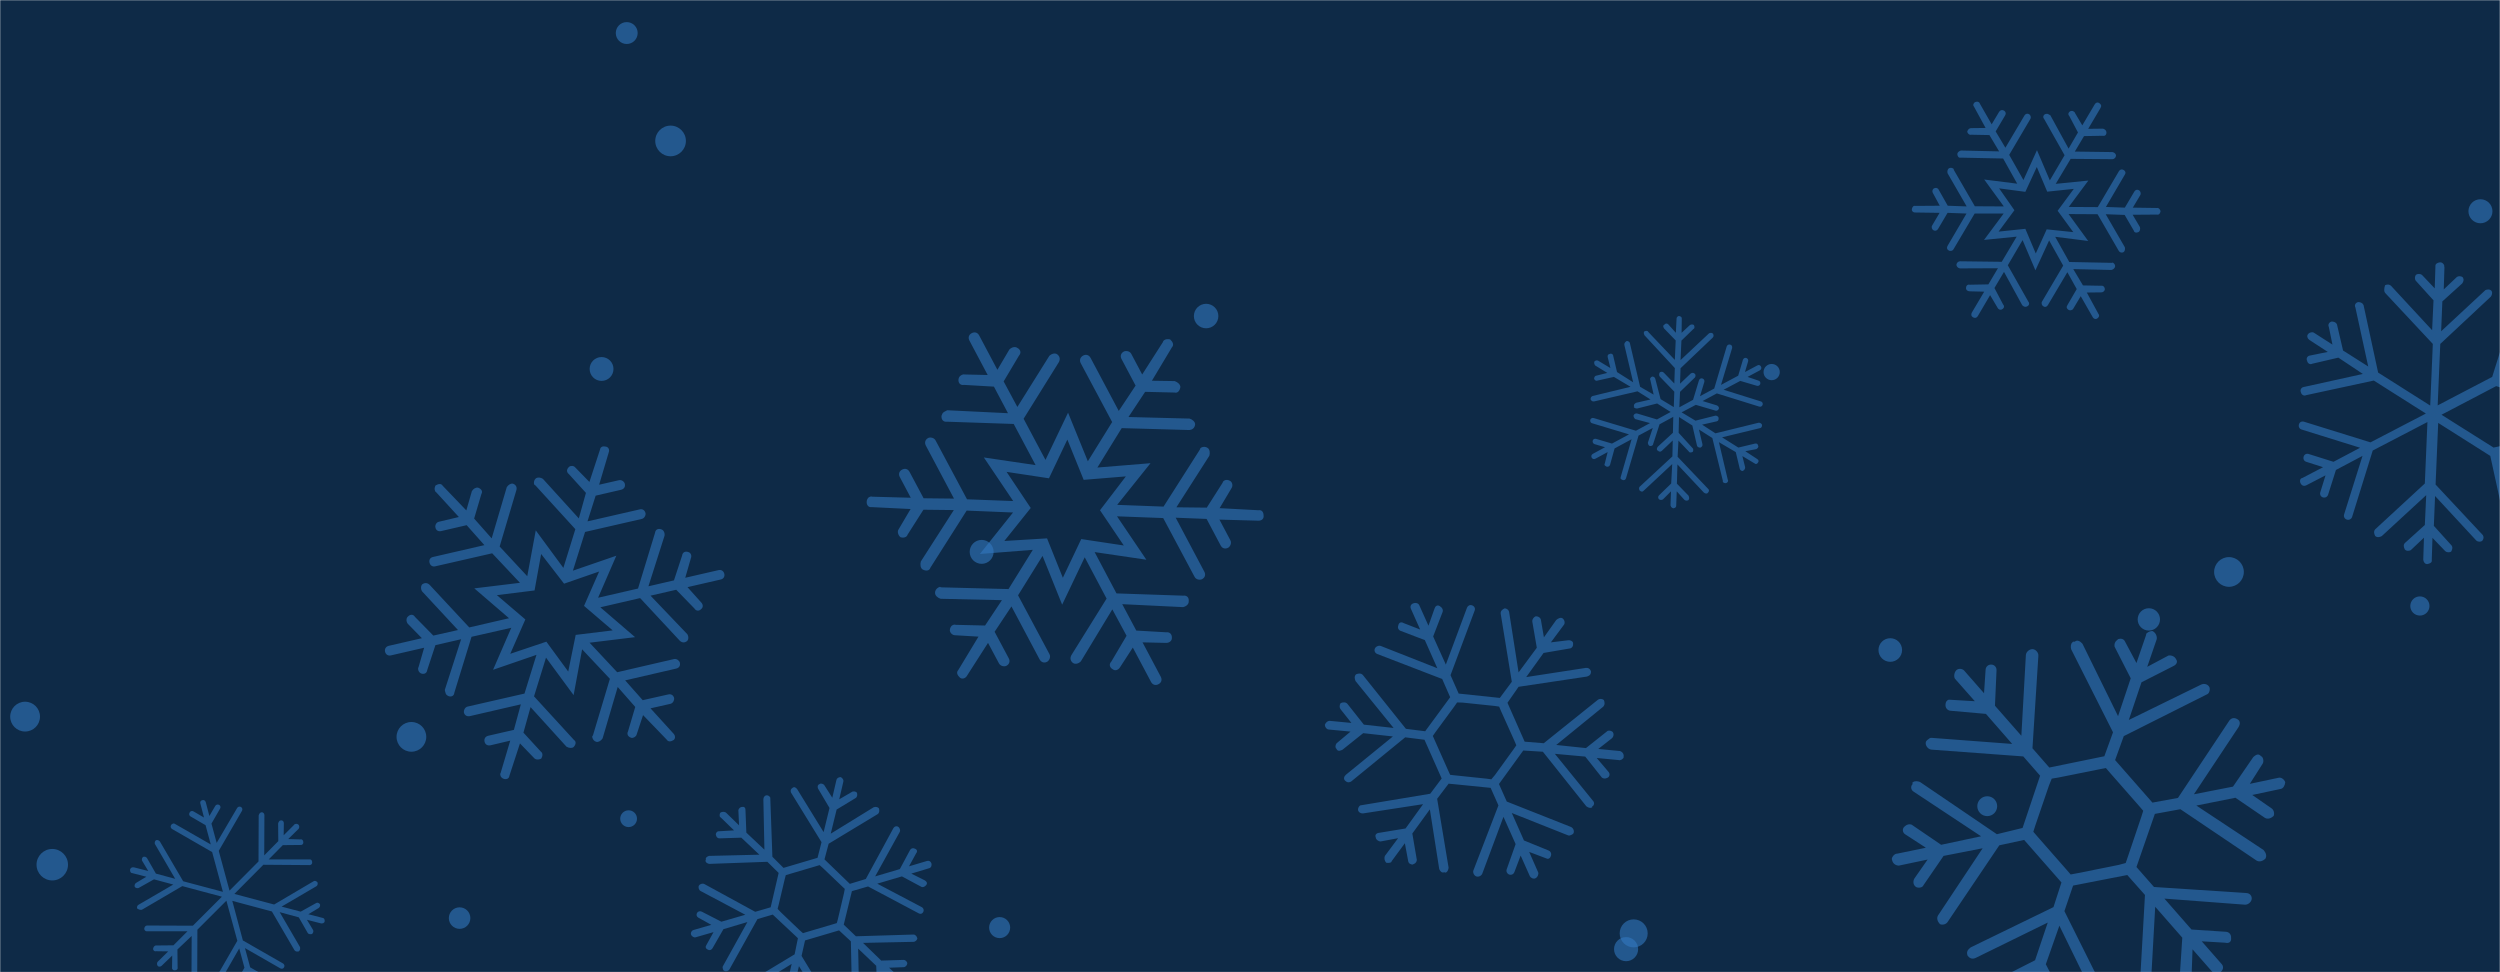 <svg xmlns="http://www.w3.org/2000/svg" version="1.1" xmlns:xlink="http://www.w3.org/1999/xlink" xmlns:svgjs="http://svgjs.dev/svgjs" width="1440" height="560" preserveAspectRatio="none" viewBox="0 0 1440 560">
    <g mask="url(&quot;#SvgjsMask1000&quot;)" fill="none">
        <rect width="1440" height="560" x="0" y="0" fill="#0e2a47"></rect>
        <circle r="6.065" cx="575.795" cy="534.295" filter="url(#SvgjsFilter1001)" fill="rgba(51, 121, 194, 0.58)"></circle>
        <circle r="4.835" cx="362.075" cy="471.565" filter="url(#SvgjsFilter1001)" fill="rgba(51, 121, 194, 0.58)"></circle>
        <circle r="6.895" cx="565.435" cy="317.875" filter="url(#SvgjsFilter1001)" fill="rgba(51, 121, 194, 0.58)"></circle>
        <circle r="7.055" cx="694.725" cy="182.045" filter="url(#SvgjsFilter1001)" fill="rgba(51, 121, 194, 0.58)"></circle>
        <circle r="9.065" cx="30.105" cy="498.065" filter="url(#SvgjsFilter1001)" fill="rgba(51, 121, 194, 0.58)"></circle>
        <circle r="6.92" cx="1428.74" cy="121.68" filter="url(#SvgjsFilter1001)" fill="rgba(51, 121, 194, 0.58)"></circle>
        <circle r="5.525" cx="1393.855" cy="349.045" filter="url(#SvgjsFilter1001)" fill="rgba(51, 121, 194, 0.58)"></circle>
        <circle r="5.725" cx="1144.645" cy="464.365" filter="url(#SvgjsFilter1001)" fill="rgba(51, 121, 194, 0.58)"></circle>
        <circle r="8.56" cx="236.97" cy="424.43" filter="url(#SvgjsFilter1001)" fill="rgba(51, 121, 194, 0.58)"></circle>
        <circle r="6.87" cx="346.5" cy="212.53" filter="url(#SvgjsFilter1001)" fill="rgba(51, 121, 194, 0.58)"></circle>
        <circle r="6.2" cx="264.73" cy="528.82" filter="url(#SvgjsFilter1001)" fill="rgba(51, 121, 194, 0.58)"></circle>
        <circle r="8.07" cx="941" cy="537.62" filter="url(#SvgjsFilter1001)" fill="rgba(51, 121, 194, 0.58)"></circle>
        <circle r="6.945" cx="936.625" cy="546.705" filter="url(#SvgjsFilter1001)" fill="rgba(51, 121, 194, 0.58)"></circle>
        <circle r="8.83" cx="386.25" cy="81.18" filter="url(#SvgjsFilter1001)" fill="rgba(51, 121, 194, 0.58)"></circle>
        <circle r="6.305" cx="360.995" cy="19.035" filter="url(#SvgjsFilter1001)" fill="rgba(51, 121, 194, 0.58)"></circle>
        <circle r="8.585" cx="14.455" cy="412.775" filter="url(#SvgjsFilter1001)" fill="rgba(51, 121, 194, 0.58)"></circle>
        <circle r="8.56" cx="1283.89" cy="329.45" filter="url(#SvgjsFilter1001)" fill="rgba(51, 121, 194, 0.58)"></circle>
        <circle r="4.68" cx="1020.48" cy="214.32" filter="url(#SvgjsFilter1001)" fill="rgba(51, 121, 194, 0.58)"></circle>
        <circle r="6.435" cx="1237.735" cy="356.775" filter="url(#SvgjsFilter1001)" fill="rgba(51, 121, 194, 0.58)"></circle>
        <circle r="6.8" cx="1088.8" cy="374.41" filter="url(#SvgjsFilter1001)" fill="rgba(51, 121, 194, 0.58)"></circle>
        <path d="M1122 530.8L1151.6 486.9 1165.9 483.8 1187.4 508.3 1182.8 522.5 1135.1 545.7C1134.6 546.2 1134.6 546.2 1134.1 546.6 1133.2 547.4 1132.6 548.7 1133.4 550.6 1134.7 552.1 1136 552.6 1137.9 551.8L1179.5 531.4 1172.2 553.1 1153.9 562.4C1153.9 562.4 1153.5 562.8 1153.5 562.8 1152.5 563.6 1152 565 1152.7 566.8 1153.1 568.2 1155.3 568.8 1157.2 568L1169.4 562.5 1163.8 578.4C1163.2 579.8 1164 581.6 1165.8 582.7S1169.4 582 1170.5 580.2L1175.6 564.7 1181.6 576.4C1182.4 578.3 1184.6 578.9 1186.5 578.1 1187.4 577.3 1188.5 575.5 1187.7 573.6L1178.4 555.4 1186.2 533.2 1206.6 574.9C1207.4 576.8 1209.7 577.3 1211 577 1212.5 575.7 1213.5 574 1212.7 572.1L1189.1 524.8 1194.1 510.1 1225.3 504 1235.5 515.5 1232.5 568.4C1232.3 570.2 1233.6 571.7 1235.4 571.8S1238.7 570.6 1238.8 568.8L1241.4 522.3 1257 540.1 1255.7 559.9C1255.6 561.7 1256.8 563.2 1259.1 563.8S1262.3 562.6 1262.4 560.8L1262.9 546.8 1274.3 559.8C1275.6 561.2 1277.8 560.9 1279.3 559.7 1280.7 558.4 1280.9 556.6 1279.6 555.2L1268.2 542.2 1281.7 543C1284 543.6 1285.4 542.4 1285.1 540.1 1285.2 538.3 1284 536.8 1282.1 536.7L1262.3 535.4 1246.7 517.6 1293.1 521.1C1294.9 521.2 1296.9 519.5 1297 517.7S1295.8 514.5 1294 514.4L1240.7 510.9 1230.6 499.4 1241.2 468.8 1255.9 466.1 1299.8 495.7C1301.5 496.7 1303.4 495.9 1304.8 494.7 1305.9 492.9 1305.1 491.1 1303.8 489.6L1265.1 464 1287.6 459.5 1304.6 471.1C1306.3 472.1 1308.2 471.3 1309.6 470 1310.2 468.7 1309.9 466.4 1308.1 465.4L1297.3 457.9 1313.8 454.4C1315.2 454.1 1316.2 452.3 1316.3 450.5 1315.6 448.7 1313.8 447.6 1312.4 448L1295.9 451.5 1303.4 439.7C1304 438.4 1303.7 436.1 1302.3 435.5 1301.1 434.1 1299.7 434.5 1298.3 435.7 1298.3 435.7 1297.8 436.2 1297.8 436.2L1286.2 453.1 1263.7 457.5 1289.4 418.8C1290.4 417.1 1290.5 415.3 1288.8 414.3 1287 413.2 1285.6 413.6 1284.7 414.4 1284.2 414.9 1284.2 414.9 1284.2 414.9L1254.5 459.6 1239.8 462.3 1218.3 437.8 1223.3 424 1271.1 400C1272.5 399.6 1273.1 397.4 1272.7 396 1271.9 394.1 1269.7 393.5 1267.9 394.3L1226.2 414.7 1233.5 393 1251.8 383.7C1253.6 382.9 1254.6 381.2 1253.4 379.7 1252.6 377.9 1250.4 377.3 1249 377.6L1236.8 384.1 1242.3 368.1C1242.5 366.3 1241.7 364.5 1239.9 363.5 1239 363.4 1237.6 363.8 1236.7 364.6 1236.2 365 1236.2 365 1236.1 365.9L1230.6 381.9 1224.1 369.7C1223.3 367.8 1221.5 367.7 1220.1 368.1 1219.6 368.5 1219.6 368.5 1219.2 368.9 1218.2 369.7 1217.7 371.1 1218 372.5L1227.3 390.7 1220 412.5 1199.5 370.8C1198.3 369.4 1196.5 368.3 1195.1 369.6 1194.2 369.5 1194.2 369.5 1193.7 370 1192.7 370.8 1192.6 372.6 1193 374L1217.1 421.8 1212.1 435.6 1180.4 442.1 1170.7 431 1174.1 377.8C1174.3 376 1172.6 374 1170.8 373.9S1167 375.5 1166.9 377.3L1164.3 423.8 1149.1 406.5 1150 386.2C1150.1 384.4 1148.9 382.9 1147.1 382.8 1145.3 382.7 1143.8 383.9 1143.7 385.8L1142.8 399.3 1131.4 386.3C1130.6 385.3 1128.3 384.7 1126.9 386 1125.5 387.3 1125.3 390 1126.1 391L1137.5 403.9 1124 403.1C1123.1 403 1122.2 402.9 1121.7 403.4 1120.7 404.2 1120.7 405.1 1120.6 406 1120.5 407.8 1121.8 409.3 1123.6 409.4L1143.9 411.2 1159 428.5 1112.6 425C1111.7 424.9 1111.2 425.4 1110.2 426.2 1109.7 426.6 1109.3 427 1109.2 427.9 1109.1 429.8 1110.8 431.7 1112.6 431.8L1165.4 435.7 1175.1 446.8 1165 476.9 1150.2 480.5 1105.9 450.4C1104.6 449.9 1102.8 449.7 1101.8 450.6 1101.3 451 1101.3 451 1101.8 451.5 1100.3 452.8 1100.6 455.1 1102.4 456.1L1141.1 481.7 1118.1 486.6 1101.1 475C1099.8 474.5 1098.4 474.9 1097.5 475.7 1097.5 475.7 1097 476.1 1097 476.1 1095.5 477.4 1095.8 479.7 1097.6 480.7L1109.3 488.3 1092.8 491.7C1091.9 491.7 1091.4 492.1 1090.9 492.5 1090 493.4 1089.4 494.7 1089.8 495.2 1090.2 497.5 1091.9 498.5 1093.7 498.6L1110.3 495.1 1102.7 506C1101.7 507.7 1102 510 1103.8 511 1105.1 511.6 1107.4 511.3 1107.9 509.9L1119.5 493 1142 488.6 1116.3 527.3C1115.3 529 1116.1 530.9 1117.4 532.3 1118.7 532.9 1121 532.6 1122 530.8ZM1190.2 500.8L1173.7 482 1171.2 479.1 1172.3 475.6 1180.2 452.5 1181.8 448.5 1185.4 447.9 1209.3 443.1 1213 442.4 1215.5 445.3 1232 464.1 1234.5 467 1233.4 470.5 1225.6 493.6 1224.4 497.1 1220.3 498.2 1196.4 503 1192.7 503.7 1190.2 500.8Z" fill="rgba(51, 121, 194, 0.58)"></path>
        <path d="M478.9 578.9L461.7 550.6 463.7 541.7 483.3 535.9 490.1 542.2 490.8 575.4C490.9 575.8 490.9 575.8 491 576.2 491.2 577 491.8 577.6 493.1 577.7 494.2 577.3 494.9 576.7 494.9 575.4L494.3 546.4 504.7 556.3 505.2 569.1C505.2 569.1 505.3 569.5 505.3 569.5 505.5 570.2 506.1 570.9 507.4 570.9 508.3 571.1 509.2 570 509.2 568.7L509.3 560.4 516.9 567.7C517.5 568.4 518.7 568.4 519.8 567.7S520.3 565.4 519.6 564.4L512.1 557.4 520.4 557.1C521.6 557.1 522.6 556 522.6 554.7 522.4 554 521.7 552.9 520.4 552.9L507.6 553.3 497.1 543.1 526.1 542.5C527.3 542.5 528.3 541.4 528.4 540.5 528.1 539.4 527.4 538.3 526.1 538.3L493 539.3 486 532.6 490.7 513.3 500 510.6 529.2 526.1C530.2 526.7 531.3 526.3 531.8 525.3S532 523.2 531.1 522.6L505.3 509 519.5 504.8 530.5 510.7C531.4 511.3 532.6 510.9 533.5 509.8S533.7 507.7 532.7 507.1L524.9 503.2 535.2 500.1C536.4 499.8 536.8 498.4 536.5 497.3 536.1 496.1 535.1 495.6 534 495.9L523.6 499 527.7 491.5C528.6 490.4 528.3 489.3 526.9 488.8 525.9 488.3 524.8 488.6 524.2 489.6L518.3 500.6 504.1 504.8 518.2 479.3C518.8 478.3 518.3 476.8 517.3 476.2S515.2 476 514.6 477L498.7 506.3 489.5 509.1 474.9 495 477.3 486 505.6 468.9C506.6 468.1 506.6 466.9 506.3 465.7 505.6 464.7 504.3 464.6 503.2 465L478.5 480.2 481.9 466.3 492.8 459.7C493.9 459 493.9 457.7 493.6 456.6 493 455.9 491.6 455.5 490.6 456.2L483.4 460.4 485.8 450.1C486 449.2 485.3 448.2 484.3 447.6 483 447.6 482 448.3 481.8 449.2L479.4 459.5 474.7 452.1C474.1 451.5 472.8 451 472.1 451.6 471 452 470.8 452.9 471.1 454 471.1 454 471.3 454.4 471.3 454.4L477.8 465.4 474.4 479.3 459.2 454.6C458.5 453.6 457.5 453 456.5 453.8 455.4 454.5 455.3 455.4 455.5 456.1 455.6 456.5 455.6 456.5 455.6 456.5L473.2 485.1 470.9 494.1 451.3 499.9 444.9 493.5 443.7 460C443.9 459.1 442.8 458.2 441.9 458.1 440.6 458 439.7 459.1 439.7 460.4L440.3 489.4 429.9 479.6 429.4 466.8C429.5 465.5 428.8 464.5 427.6 464.8 426.3 464.7 425.4 465.9 425.3 466.7L425.7 475.4 418.1 468C417.1 467.5 415.9 467.4 414.8 468.2 414.6 468.6 414.4 469.5 414.6 470.3 414.8 470.7 414.8 470.7 415.2 470.9L422.8 478.3 414.2 478.8C413 478.7 412.4 479.7 412.3 480.6 412.4 481 412.4 481 412.5 481.4 412.7 482.1 413.3 482.8 414.2 482.9L427 482.5 437.4 492.3 408.4 493C407.3 493.3 406.2 494.1 406.6 495.2 406.3 495.7 406.3 495.7 406.4 496.1 406.6 496.9 407.6 497.4 408.5 497.6L442 496.4 448.5 502.8 443.9 522.6 435 525.2 405.7 509.2C404.7 508.7 403.2 509.1 402.6 510.1S402.6 512.7 403.5 513.2L429.3 526.9 415.5 530.9 404.2 525.1C403.2 524.6 402 524.9 401.5 525.9 400.9 526.9 401.3 528.1 402.3 528.6L409.7 532.7 399.4 535.7C398.6 535.9 397.7 537 398 538.2 398.3 539.3 399.8 540.2 400.6 539.9L411 536.9 406.9 544.3C406.6 544.8 406.4 545.3 406.5 545.7 406.7 546.5 407.2 546.7 407.7 547 408.7 547.6 409.8 547.2 410.4 546.2L416.7 535.2 430.5 531.1 416.4 556.5C416.1 557 416.2 557.4 416.4 558.2 416.5 558.6 416.7 559 417.2 559.2 418.1 559.8 419.7 559.3 420.2 558.3L436.3 529.4 445.1 526.8 459.6 540.4 457.7 549.7 429 567C428.4 567.6 427.8 568.6 428.1 569.4 428.2 569.7 428.2 569.7 428.6 569.6 428.9 570.8 430.3 571.2 431.3 570.5L456 555.2 452.7 569.6 441.8 576.1C441.1 576.8 441 577.6 441.2 578.4 441.2 578.4 441.3 578.8 441.3 578.8 441.6 579.9 443 580.4 444 579.6L451.4 575 449 585.3C448.8 585.8 448.9 586.1 449 586.5 449.2 587.3 449.8 587.9 450.2 587.8 451.6 588.3 452.6 587.5 453.2 586.5L455.6 576.2 459.7 583.3C460.5 584.4 461.8 584.8 462.9 584.1 463.5 583.5 464 582.1 463.3 581.4L456.8 570.5 460.2 556.5 475.4 581.2C476.1 582.3 477.4 582.3 478.5 582 479.2 581.4 479.6 580 478.9 578.9ZM479.7 532.4L464.8 536.8 462.5 537.5 460.7 535.9 449.7 525.4 447.9 523.5 448.5 521.2 452 506.4 452.6 504.1 454.9 503.4 469.8 499 472.1 498.3 473.9 499.9 484.9 510.4 486.6 512 486.1 514.6 482.6 529.5 482 531.7 479.7 532.4Z" fill="rgba(51, 121, 194, 0.58)"></path>
        <path d="M502.1 292.1L524.5 293.2 517.6 304.9C516.8 306 517.1 308 518.6 309.4 520.3 310 522.3 309.6 522.8 307.9L531.9 293.6 549.4 293.8 530.4 323.4C529.9 325.2 530.2 327.2 531.4 328 533.4 329.1 535.4 328.8 535.9 327L556.8 294.1 583.5 295.2 564.4 319.1 594.9 316.7 580.9 339.3 541.9 338.3C541.6 337.8 541.1 338.1 540.5 338.4 539.4 339 538.5 340.1 538.6 341.6 538.6 343 540.1 344.4 541.8 344.9L577.1 345.7 567.4 360.3 550.5 359.9C549.6 359.6 549.1 359.9 548.5 360.2 547.9 360.5 547.1 361.7 547.1 363.1 547.2 364.5 548.6 365.9 550.1 365.9L563.6 366.7 552 385.9C550.6 387.4 551.5 389 553 390.4 554.2 391.3 556.2 390.9 557.2 388.9L569.1 370.3 575.4 382.1C576.3 383.8 578.6 384.1 579.7 383.5 581.4 382.6 582 380.8 581 379.1L572.9 363.9 582.6 349.3 598.8 379.8C599.7 381.5 601.5 382.1 603.1 381.2 604.3 380.6 605.4 378.5 604.5 376.8L586.4 342.9 600.5 320.2 611.8 348.3 624.8 321 637.4 344.8 617.1 377.4C616 379.4 616.9 381.1 618.1 381.9 619.2 382.7 621.2 382.4 622.6 380.9L640.7 351 648.9 366.2 640.1 381.1C638.7 382.5 639 384.5 641.1 385.6 642.2 386.5 644.2 386.1 645.3 384.1L652.5 373 663 392.8C663.9 394.5 665.6 395 667.3 394.1S669.5 391.5 668.6 389.8L658.1 370 671.3 370.3C673.6 370.5 675 369 675 367.6 675.2 365.3 673.7 363.9 671.7 364.2L654.5 363.2 646.4 348 681.4 349.7C683.4 349.3 684.8 347.9 684.7 346.4 685 344.1 683.5 342.8 681.5 343.1L643.1 341.8 630.5 318 660.3 322.4 643.4 297.4 670 298.4 688.1 332.3C689 334 691.3 334.2 692.4 333.6 694.1 332.7 694.6 331 693.7 329.3L677.2 298.2 695 298.9 703.1 314.2C704 315.9 705.7 316.4 707.4 315.5 708.5 314.9 709.6 312.9 708.7 311.2L702.4 299.3 724.5 299.9C726.8 300.1 728.2 298.7 727.8 296.7 727.8 295.2 726.9 293.5 724.9 293.9L702.5 292.7 709.4 281.1C710.2 279.9 709.9 277.9 708.7 277.1 707.6 276.3 706.1 276.3 705.6 276.6 705 276.9 704.4 277.2 704.2 278.1L695.1 292.4 677.6 292.2 696.6 262.5C697.1 260.8 696.8 258.8 695.6 258 694.5 257.2 693 257.2 691.9 257.8 691.4 258.1 691.4 258.1 691.1 259L670.2 291.8 643.5 290.8 662.7 266.8 632.1 269.3 646.1 246.6 685.1 247.7C686.5 247.6 688.2 246.7 688.4 244.4 688.4 243 686.9 241.6 685.2 241.1L650 240.2 659.6 225.7 676.5 226.1C678.2 226.6 679.6 225.2 679.9 222.9 679.8 221.4 678.4 220.1 676.6 219.5L663.5 219.3 675 200.1C676.4 198.6 675.5 196.9 674 195.5 673.2 195.3 671.7 195.3 671.2 195.6 670.6 195.9 670 196.2 669.8 197.1L657.9 215.7 651.6 203.8C650.7 202.1 648.4 201.9 647.3 202.5L647.3 202.5C645.6 203.4 645.1 205.2 646 206.8L654.1 222.1 644.4 236.7 628.2 206.2C627.3 204.5 625.6 203.9 623.9 204.8S621.6 207.5 622.5 209.2L640.6 243.1 626.6 265.7 615.2 237.7 602.2 264.9 589.6 241.2 609.9 208.6C611 206.6 610.1 204.9 609 204.1 607.8 203.2 605.8 203.6 604.4 205L586 234.4 578.1 219.7 586.9 204.9C588.3 203.4 588 201.4 586 200.4 584.8 199.5 582.8 199.9 581.4 201.3L574.5 213 564 193.2C563.1 191.5 561.4 191 559.7 191.9S557.5 194.5 558.4 196.2L568.9 216 555.7 215.7C554.8 215.5 554.3 215.8 553.7 216.1 552.6 216.7 552.3 217.5 552.1 218.4 551.8 220.7 553.3 222.1 555.3 221.7L572.5 222.7 580.6 238 545.6 236.3C545.1 236.6 544.5 236.9 543.9 237.2 542.8 237.8 542.6 238.7 542.3 239.5 542.1 241.8 543.5 243.2 545.5 242.9L583.9 244.2 596.5 267.9 566.7 263.5 583.6 288.6 557 287.6 538.9 253.7C538 252 535.7 251.7 534.6 252.3 532.9 253.2 532.4 255 533.3 256.7L549.5 287.2 532 287 523.9 271.8C523 270.1 521.3 269.6 519.6 270.5S517.4 273.1 518.3 274.8L524.6 286.7 502.5 286.1C501.7 285.8 501.1 286.1 500.5 286.4 500 286.7 499.1 287.9 499.2 289.3 499.2 290.7 500.1 292.4 502.1 292.1ZM579.8 271.8L604.2 275.5 614.8 253.2 624.2 276.4 648.5 274.4 633.6 293.9 647.3 314.2 622.8 310.5 612.2 332.8 603.1 310.1 578.5 311.6 593.7 292.6 579.8 271.8Z" fill="rgba(51, 121, 194, 0.58)"></path>
        <path d="M293.4 446.9L299.5 428.2 307.7 436.7C308.5 437.6 310.3 437.8 311.8 436.9 312.6 435.5 312.8 433.8 311.5 432.9L301.5 422 305.6 407.3 326.3 430.1C327.7 430.9 329.4 431.1 330.4 430.3 331.8 428.8 332 427.1 330.6 426.2L307.6 401.1 314.5 378.8 330.4 400.4 335.3 374 351.3 391 341.5 423.7C341 423.8 341.1 424.4 341.2 424.9 341.5 426 342.3 427 343.5 427.3 344.7 427.6 346.2 426.7 347.1 425.3L355.8 395.7 365.9 407.2 361.7 421.4C361.3 422.1 361.4 422.6 361.5 423.1 361.6 423.7 362.4 424.7 363.7 425 364.9 425.2 366.4 424.3 366.7 423.1L370.4 411.9 384 426C384.9 427.5 386.6 427.2 388.1 426.2 389 425.4 389.2 423.7 387.7 422.3L374.7 408 386.2 405.4C387.8 405 388.5 403.1 388.3 402.1 387.9 400.4 386.5 399.6 384.9 400L370.2 403.3 360.1 391.9 389.5 385.1C391.2 384.7 392 383.4 391.6 381.7 391.4 380.7 389.9 379.3 388.3 379.6L355.5 387.2 339.6 370.2 365.8 367 345.8 349.8 368.7 344.5 391.6 369.1C393.1 370.5 394.7 370.1 395.7 369.3 396.6 368.5 396.8 366.8 395.9 365.3L374.7 343.1 389.5 339.7 400 350.5C400.9 352 402.7 352.2 404 350.7 405 349.9 405.2 348.2 403.7 346.8L396 338.2 415.1 333.8C416.7 333.5 417.6 332.1 417.2 330.5S415.5 328 413.8 328.4L394.7 332.8 397.9 321.7C398.7 319.8 397.7 318.3 396.5 318 394.6 317.3 393.1 318.2 392.9 320L388.2 334.3 373.5 337.7 382.8 308.5C383 306.7 382.1 305.2 380.9 304.9 379 304.2 377.5 305.1 377.3 306.9L367.5 339 344.5 344.3 355 320.1 330 328.7 337 306.4 369.7 298.9C371.3 298.5 372.1 296.6 371.8 295.5 371.4 293.9 370.1 293 368.5 293.4L338.4 300.3 343.1 285.5 357.8 282.1C359.4 281.7 360.3 280.4 359.9 278.7 359.7 277.6 358.2 276.2 356.5 276.6L345.1 279.2 350.6 260.7C351.3 258.9 350.4 257.3 348.6 257.2 347.4 256.9 345.8 257.3 345.6 259L339.5 277.6 331.3 269.2C330.5 268.2 328.7 268.1 327.8 268.9 326.8 269.7 326.5 270.9 326.6 271.4 326.8 272 326.9 272.5 327.5 272.9L337.5 283.9 333.4 298.6 312.7 275.8C311.3 274.9 309.6 274.8 308.6 275.6 307.7 276.4 307.4 277.6 307.6 278.7 307.7 279.2 307.7 279.2 308.4 279.6L331.4 304.8 324.5 327.1 308.6 305.5 303.7 331.9 287.8 314.8 297.5 282.1C297.8 280.9 297.4 279.3 295.5 278.6 294.3 278.3 292.8 279.2 291.9 280.6L283.2 310.1 273.1 298.7 277.3 284.5C278.2 283.1 277.3 281.6 275.4 280.9 274.2 280.6 272.6 281.5 271.8 282.9L268.6 294 255 279.8C254.1 278.3 252.5 278.7 250.9 279.6 250.5 280.3 250.2 281.5 250.4 282.1 250.5 282.6 250.6 283.2 251.3 283.6L264.3 297.8 252.9 300.5C251.2 300.8 250.5 302.7 250.8 303.8L250.8 303.8C251.1 305.5 252.5 306.3 254.1 305.9L268.8 302.5 279 314 249.5 320.8C247.8 321.1 247 322.5 247.4 324.1S249.1 326.6 250.7 326.2L283.5 318.7 299.5 335.7 273.2 338.9 293.2 356.1 270.3 361.4 247.4 336.8C245.9 335.4 244.3 335.8 243.3 336.5 242.4 337.3 242.2 339.1 243.1 340.6L263.8 362.9 249.6 366.1 239 355.3C238.1 353.8 236.4 353.7 235 355.1 234 355.9 233.8 357.7 234.8 359.2L243 367.6 223.9 372C222.3 372.4 221.4 373.8 221.8 375.4S223.5 377.9 225.2 377.5L244.3 373.1 241.1 384.2C240.7 384.9 240.8 385.4 240.9 385.9 241.2 387 241.8 387.5 242.5 387.9 244.4 388.6 245.9 387.7 246.1 385.9L250.8 371.6 265.6 368.2 256.2 397.4C256.3 397.9 256.4 398.5 256.6 399 256.8 400.1 257.5 400.5 258.2 400.9 260 401.7 261.6 400.7 261.7 399L271.6 366.8 294.5 361.6 284 385.8 309 377.2 302.1 399.5 269.3 407C267.7 407.4 267 409.3 267.2 410.4 267.6 412 268.9 412.8 270.6 412.5L300 405.7 296 420.4 281.2 423.8C279.6 424.2 278.7 425.5 279.1 427.2S280.8 429.6 282.5 429.3L293.9 426.6 288.4 445.1C288 445.8 288.1 446.3 288.3 446.9 288.4 447.4 289.2 448.4 290.4 448.7 291.6 449 293.2 448.6 293.4 446.9ZM293.9 376.6L302.6 356.8 286.2 342.8 307.9 340.1 311.7 319.1 324.9 336.2 345.1 329.2 336.4 349 352.9 363.1 331.6 365.7 327.3 386.8 314.7 369.6 293.9 376.6Z" fill="rgba(51, 121, 194, 0.58)"></path>
        <path d="M1374.1 169L1401.3 198.1 1399.8 233.6 1369.8 214.6 1361.4 175.7C1361.4 175.7 1361.1 175.3 1361.1 175.3 1360.7 174.4 1359.4 174 1358.3 174 1356.8 174.3 1356 175.8 1356.7 177.1L1364.1 211.1 1349.6 201.9 1346.1 186.9C1346.1 186.9 1345.9 186.5 1345.9 186.5 1345.4 185.6 1344.1 185.2 1343.1 185.2 1341.6 185.5 1340.7 187 1341.4 188.3L1343.5 198.5 1332.9 191.7C1332 191 1330.1 191.5 1329.5 192.4 1328.4 193.5 1329.3 195.2 1330.2 195.8L1340.8 202.7 1330.5 204.8C1329 205 1328.2 206.6 1328.9 207.8 1329.1 209.3 1330.6 210.2 1331.9 209.5L1346.9 206 1361 215.4 1327 222.9C1325.5 223.1 1324.7 224.7 1325.3 225.9 1325.6 227.4 1327.1 228.3 1328.4 227.6L1367.3 219.2 1397.3 238.2 1365.4 254.8 1327.1 242.9C1325.8 242.5 1324.6 243.1 1324.2 244.4 1323.8 245.7 1324.4 247 1325.7 247.4L1359.4 257.9 1344.1 266 1329.8 261.5C1328.5 261.1 1327.3 261.7 1326.9 263 1326.5 264.3 1327.1 265.6 1328.4 266L1338.1 269.1 1326.2 275.3C1324.7 275.5 1324.5 277.3 1325.2 278.5 1325.9 279.8 1327.2 280.2 1328.5 279.5L1339.5 273.8 1336.5 283.5C1336.1 284.8 1336.7 286.1 1338 286.5S1340.6 286.2 1341 284.9L1345.5 270.7 1360.8 262.6 1350.2 296.3C1349.8 297.6 1350.5 298.9 1351.8 299.3 1353.1 299.7 1354.4 299 1354.8 297.8L1366.7 259.5 1398.2 243.1 1396.7 278.5 1368.2 304.8C1367.1 305.9 1367.4 307.4 1368.1 308.7 1369.1 309.7 1370.6 309.5 1371.9 308.8L1397.5 285.2 1396.7 302.4 1385.3 312.7C1384.2 313.7 1384.5 315.2 1385.2 316.5 1386.2 317.6 1387.7 317.3 1388.6 316.9L1396.2 309.7 1395.8 322.3C1395.8 323.4 1396.7 325.1 1398.2 324.9 1399.7 324.6 1401 324 1400.7 322.5L1401.1 309.8 1408.4 317.4C1409.5 318.4 1410.9 318.2 1411.8 317.8 1412.4 316.9 1412.8 315.6 1412.4 314.7 1412.4 314.7 1412.2 314.3 1412.2 314.3L1401.9 302.9 1402.6 285.7 1426.3 311.3C1427.4 312.3 1428.9 312.1 1429.7 311.6 1430.4 310.8 1430.8 309.5 1430.3 308.6 1430.3 308.6 1430.1 308.2 1430.1 308.2L1402.9 279.1 1404.4 243.6 1434.4 262.6 1442.9 301.5C1443.1 303 1444.6 303.9 1445.9 303.2 1447.4 302.9 1448.2 301.4 1447.6 300.2L1440.1 266.2 1454.6 275.3 1458.1 290.3C1458.4 291.8 1459.9 292.6 1461.1 292 1462.6 291.7 1463.5 290.2 1462.8 288.9L1460.7 278.7 1471.3 285.6C1472.2 286.2 1474.1 285.7 1474.8 284.8 1475.4 284 1475.4 282.9 1474.9 282.1 1474.7 281.6 1474.5 281.2 1473.8 281L1463.2 274.1 1473.5 272C1474.9 271.7 1475.8 270.2 1475.1 269 1475.1 269 1474.9 268.5 1474.9 268.5 1474.4 267.7 1473.2 267.3 1472.1 267.3L1457.1 270.8 1442.6 261.6 1476.6 254.1C1478.1 253.9 1478.9 252.4 1478.2 251.1 1478.2 251.1 1478 250.7 1478 250.7 1477.6 249.8 1476.3 249.4 1475.2 249.4L1436.3 257.8 1406.3 238.9 1437.8 222.4 1476 234.4C1477.3 234.8 1478.6 234.1 1479 232.8 1479.4 231.5 1478.7 230.2 1477.4 229.8L1444.2 219.1 1459.5 211.1 1473.7 215.5C1475 215.9 1476.3 215.3 1476.7 214S1476.4 211.4 1475.1 211L1465.4 207.9 1476.5 202.2C1477.8 201.5 1478.2 200.2 1477.5 198.9 1476.8 197.6 1475.5 197.2 1474.3 197.9L1463.2 203.7 1466.2 194C1466.4 193.3 1466.7 192.7 1466.2 191.8S1465.1 190.8 1464.5 190.6C1463.2 190.2 1461.9 190.8 1461.5 192.1L1457 206.4 1441.7 214.4 1452.3 180.7C1452.5 180 1452.7 179.4 1452.2 178.5 1452 178.1 1451.1 177.5 1450.5 177.3 1449.2 176.9 1447.9 177.6 1447.5 178.8L1435.5 217.1 1404.1 233.5 1405.6 198.1 1434.7 170.9C1435.3 170.1 1435.7 168.8 1435.3 167.9 1435.3 167.9 1435.1 167.5 1435.1 167.5 1434 166.4 1432.5 166.7 1431.6 167.1L1406.1 190.8 1406.8 173.6 1418.2 163.3C1418.9 162.4 1419.3 161.1 1418.8 160.3 1418.8 160.3 1418.6 159.8 1418.6 159.8 1417.5 158.8 1416 159 1415.2 159.5L1407.6 166.7 1408 154C1407.8 153.6 1408 152.9 1407.7 152.5 1407.3 151.7 1406.4 151 1405.4 151.1 1403.9 151.3 1402.6 152 1402.8 153.5L1402.4 166.1 1395.2 158.5C1394.1 157.5 1392.6 157.7 1391.7 158.2 1390.7 159.3 1390.9 160.8 1391.4 161.6L1401.7 173 1400.9 190.2 1377.3 164.7C1376.2 163.6 1374.7 163.8 1373.8 164.3 1373.2 166.2 1373 168 1374.1 169Z" fill="rgba(51, 121, 194, 0.58)"></path>
        <path d="M983.9 281.6L966.3 263.1 966.8 253.8 972.7 260C973.1 260.9 974.1 260.7 975 260.3 975.4 259.7 975.5 258.5 974.9 258.1L966.9 249.3 967.1 240.2 974.8 245.1 977.5 256.8C977.5 256.8 977.6 257 977.6 257 977.9 257.6 978.8 257.9 979.5 257.8 980.3 257.4 980.8 256.8 980.6 255.8L978.6 247.4 986.3 252.3 992.4 277.1C992.4 277.1 992.3 277.5 992.3 277.5 992.6 278.1 993.4 278.3 994.1 278.3 995.1 278.1 995.7 277.1 995.2 276.3L990.1 254.7 999.8 260.4 1002.1 270C1002.1 270 1002.1 270 1002.2 270.3 1002.5 270.9 1003.1 271.3 1003.8 271.3 1004.7 270.8 1005.3 270.1 1005.2 269.1L1003.6 262.7 1010.6 266.9C1011.3 267.6 1012.1 267.2 1012.5 266.6 1013.2 265.8 1013.1 264.9 1012 264.3L1005.3 259.9 1011.6 258.7C1012.4 258.3 1013.1 257.5 1012.7 256.7 1012.5 255.7 1011.9 255.3 1010.9 255.5L1001.3 257.8 991.9 251.9 1013.8 246.6C1014.5 246.6 1015.1 245.6 1014.9 244.6 1014.6 244 1013.9 243.4 1012.9 243.5L988.1 249.6 980.4 244.6 988.8 242.7C989.8 242.5 990 241.6 989.9 240.6 989.8 239.9 988.8 239.4 988.1 239.4L976.6 242.3 968.6 237.5 976.8 233.2 988 236.5C988.9 236.8 989.7 236.3 990 235.5 990.4 234.9 989.8 233.8 988.9 233.5L980.7 231 988.9 226.6 1013.3 234.2C1014.2 234.5 1015 234 1015.3 233.1 1015.5 232.3 1015.1 231.4 1014.2 231.2L992.8 224.5 1002.4 219.4 1011.9 222.2C1012.8 222.5 1013.6 222 1013.9 221.2 1014.2 220.3 1013.7 219.4 1012.8 219.2L1006.6 217.1 1013.7 213.3C1014.5 212.8 1014.8 212 1014.3 211.1 1013.9 210.3 1013 210 1012.2 210.5L1005.1 214.3 1006.9 208.2C1007.2 207.3 1006.7 206.5 1005.9 206.2S1004.2 206.4 1003.9 207.3L1001.2 216.4 991.3 221.7 997.7 200.5C997.9 199.6 997.5 198.7 996.6 198.5 995.8 198.2 994.9 198.7 994.6 199.5L987.4 223.8 979.2 228.2 981.7 220C981.9 219.1 981.5 218.3 980.6 218 979.7 217.7 978.9 218.2 978.6 219.1L975.2 230.3 967.3 234.6 967.7 225.7 976.3 217.4C976.7 216.8 976.8 215.7 976.2 215.3 975.5 214.6 974.8 214.6 973.9 215.1L967.7 221 968 212.1 986.5 194.5C987.2 193.8 987.1 193 986.7 192.2 986 191.5 985 191.7 984.4 192L968 207.4 968.5 196.2 975.4 189.5C976.3 189.1 976.1 188.1 975.7 187.2 975.1 186.8 973.9 186.7 973.2 187.4L968.6 191.7 968.7 183.7C968.9 182.8 968.2 182.2 967.1 182 966.3 182.1 965.7 182.8 965.7 183.5L965.3 191.7 960.9 186.8C960.2 186.1 959.2 186.3 958.8 186.9 957.9 187.3 957.9 188 958.2 188.6 958.4 188.9 958.4 188.9 958.5 189.2L965.2 196.1 964.7 207.3 949.4 191.2C949 190.3 948 190.5 947.1 190.9 946.7 191.5 946.8 192.2 947.1 192.8 947.2 193.1 947.2 193.1 947.2 193.1L964.7 212 964.4 220.9 958.4 214.7C957.7 214 957 214 956.1 214.4 955.7 215 955.5 215.9 955.8 216.5 955.9 216.7 955.9 216.7 956.1 217L964.4 225.6 964.1 234.5 956.5 229.9 953.5 218.4C953.4 217.4 952.4 216.8 951.6 216.9 950.8 217.3 950.1 218.1 950.6 218.9L952.5 227.3 944.7 222.8 938.8 197.6C938.7 196.9 937.7 196.4 937 196.4 936.2 196.9 935.5 197.6 935.6 198.6L940.7 220.2 931.4 214.3 929.2 204.9C929.1 203.9 928 203.4 927.2 203.9 926.5 203.9 925.8 204.6 926 205.6L927.6 212 920.6 207.8C920 207.4 919 207.5 918.3 208.3 918.2 208.7 918.2 209.4 918.5 210 918.5 210 918.7 210.3 918.8 210.5L925.8 214.8 919.4 216.4C918.7 216.4 918.2 217.4 918.2 218.2 918.3 218.4 918.3 218.4 918.3 218.4 918.8 219.3 919.6 219.5 920.2 219.2L929.6 217.1 939.2 222.8 917.3 228.1C916.5 228.5 916.1 229.1 916.2 230.1 916.2 230.1 916.4 230.4 916.4 230.4 916.7 230.9 917.3 231.4 918.3 231.2L943.2 225.4 950.7 230.1 942.4 232C941.5 232.5 940.8 233.2 941.3 234.1 941 234.2 941.1 234.5 941.1 234.5 941.4 235.1 942.3 235.3 943 235.3L954.5 232.4 962.3 237.3 954.4 241.6 943.1 238.2C942.2 237.9 941.1 238.5 940.9 239.4 940.9 240.1 941.3 240.9 941.9 241.4L950.4 243.7 942.3 248.1 918 240.8C917.1 240.5 916.3 241 916 241.8 915.8 242.7 916.2 243.6 917.1 243.8L938.3 250.2 928.5 255.5 919.4 252.8C918.5 252.5 917.6 253 917.4 253.8S917.6 255.5 918.4 255.8L924.5 257.6 917.5 261.4C916.6 261.9 916.4 262.7 916.8 263.6 917.3 264.4 918.1 264.7 919 264.2L926 260.4 924.4 266.8C924.2 267.2 924.1 267.7 924.2 267.9 924.4 268.2 925 268.6 925.4 268.8 926.3 269 927.1 268.6 927.4 267.7L930 258.3 939.8 253 933.6 274.5C933.5 275 933.3 275.4 933.5 275.7 933.7 276 934.2 276.4 934.7 276.5 935.5 276.8 936.4 276.3 936.6 275.4L943.8 250.9 952 246.5 949.2 254.9C949.1 255.3 949.4 255.9 949.5 256.2 949.7 256.4 949.8 256.7 950.3 256.9 951.1 257.1 952.3 256.5 952.2 255.8L955.9 244.4 963.8 240.1 963.6 249.3 954.9 257.3C954.4 257.9 954.2 258.7 954.5 259.3 954.6 259.6 954.6 259.6 954.9 259.4 955.4 260.3 956.5 260.4 957.2 259.7L963.5 253.7 963.3 262.9 944.4 280.4C944 281 944 281.7 944.3 282.2 944.4 282.5 944.4 282.5 944.4 282.5 945.2 283.2 946 283.5 946.7 282.7L963.2 267.3 962.6 278.5 955.7 285.2C955 285.9 955 286.6 955.3 287.2 955.3 287.2 955.5 287.5 955.5 287.5 956.2 288.2 957.2 288 957.8 287.7L962.5 283 962.2 291.1C962.3 291.4 962.5 291.7 962.6 292 962.8 292.3 963.4 292.7 963.8 292.8 964.8 292.6 965.6 292.2 965.5 291.2L965.8 283 970.2 287.9C971 288.6 972 288.4 972.5 288.1 973.2 287.4 973 286.4 972.6 285.5L965.9 278.6 966.2 267.5 981.4 283.7C982.2 284.4 983.3 284.5 983.7 283.9 984.4 283.2 984.7 282.3 983.9 281.6Z" fill="rgba(51, 121, 194, 0.58)"></path>
        <path d="M920.1 403.3L889.2 428.1 878.2 427.2 868.3 404.8 874.7 395.6 914.1 389.7C914.5 389.5 914.5 389.5 915 389.3 915.9 388.9 916.5 388.1 916.4 386.6 915.8 385.2 915 384.6 913.5 384.7L879.1 390 889.1 376.1 904.3 373.5C904.3 373.5 904.7 373.4 904.7 373.4 905.6 373 906.3 372.1 906.1 370.6 906.2 369.5 904.7 368.6 903.2 368.8L893.3 370 900.8 359.9C901.5 359 901.4 357.5 900.3 356.4S897.6 356.1 896.4 357.1L889.3 367.1 887.6 357.3C887.5 355.8 886 354.9 884.5 355 883.6 355.4 882.5 356.5 882.6 358L885.2 373.1 874.7 387.3 869.3 352.8C869.2 351.3 867.7 350.4 866.7 350.4 865.3 351 864.2 352 864.4 353.5L870.8 392.7 863.9 402 840.2 399.5 835.5 388.9 849.4 351.7C849.9 350.5 849.3 349.2 848 348.7S845.5 348.8 845 350L832.8 382.8 825.5 366.6 830.9 352.6C831.4 351.4 830.8 350 829.3 349.1S826.7 349.2 826.3 350.5L822.8 360.4 817.5 348.6C816.9 347.3 815.2 347 813.9 347.6 812.6 348.1 812.1 349.4 812.7 350.7L818 362.6 808.5 358.9C807 358 805.7 358.6 805.4 360.3 804.9 361.6 805.5 362.9 806.8 363.4L820.7 368.7 827.9 384.9 795.4 372.1C794.1 371.6 792.4 372.4 791.9 373.6S792 376.2 793.3 376.7L830.7 391.1 835.3 401.6 820.9 421.2 809.8 419.8 785 388.8C784 387.7 782.5 387.8 781.1 388.4 780 389.4 780.2 391 780.8 392.3L802.7 419.3 785.6 417.4 776.1 405.4C775.1 404.3 773.5 404.4 772.2 405 771.6 405.8 771.3 407.5 772.3 408.7L778.4 416.4 765.8 415.2C764.7 415.2 763.6 416.2 763.1 417.5 763.2 419 764.2 420.1 765.3 420.2L777.9 421.4 769.9 428.1C769.2 428.9 768.9 430.6 769.8 431.3 770.3 432.6 771.4 432.7 772.7 432.1 772.7 432.1 773.2 431.9 773.2 431.9L785.2 422.3 802.3 424.2 775.3 446.2C774.2 447.2 773.7 448.5 774.7 449.6 775.8 450.7 776.8 450.8 777.7 450.4 778.2 450.2 778.2 450.2 778.2 450.2L809.4 424.7 820.5 426.1 830.4 448.4 823.8 457.2 784.2 463.8C783.1 463.7 782.2 465.2 782.2 466.3 782.3 467.8 783.8 468.7 785.3 468.5L819.7 463.2 809.6 477.2 794.4 479.7C792.9 479.8 791.8 480.9 792.4 482.2 792.5 483.7 794 484.6 795.1 484.7L805.3 482.8 797.7 493C797.2 494.2 797.4 495.7 798.4 496.9 799 497.1 800.1 497.1 801 496.8 801.4 496.6 801.4 496.6 801.7 495.9L809.2 485.7 811.1 495.9C811.3 497.4 812.5 497.9 813.6 498 814 497.8 814 497.8 814.5 497.6 815.4 497.2 816 496.4 816.1 495.3L813.5 480.1 823.6 466.2 829 500.6C829.5 501.9 830.6 503 831.9 502.4 832.5 502.7 832.5 502.7 833 502.5 833.8 502.1 834.3 500.8 834.4 499.8L827.8 460.1 834.4 451.4 858.6 453.8 863.1 463.9 848.7 501.3C848.2 502.5 849 504.3 850.3 504.8S853.3 504.5 853.8 503.2L866 470.5 873 486.2 867.9 500.6C867.4 501.9 868 503.2 869.2 503.7 870.5 504.2 871.8 503.6 872.3 502.3L875.9 492.8 881.2 504.7C881.6 505.5 883.1 506.5 884.4 505.9 885.7 505.3 886.4 503.4 886 502.5L880.8 490.7 890.3 494.3C890.9 494.6 891.5 494.8 892 494.6 892.9 494.2 893.1 493.6 893.3 493 893.8 491.7 893.2 490.4 892 489.9L877.8 484.1 870.8 468.3 903.3 481.2C904 481.4 904.4 481.2 905.3 480.8 905.7 480.6 906.1 480.4 906.4 479.8 906.9 478.5 906.1 476.8 904.8 476.3L867.9 461.7 863.4 451.6 877.4 432.3 888.7 433 913.7 464.4C914.6 465.1 915.8 465.6 916.7 465.2 917.2 465 917.2 465 917 464.6 918.3 464 918.6 462.3 917.5 461.2L895.6 434.2 913.1 435.8 922.7 447.9C923.5 448.5 924.6 448.6 925.4 448.2 925.4 448.2 925.9 448 925.9 448 927.2 447.4 927.5 445.7 926.5 444.6L919.7 436.6 932.3 437.8C933 438 933.4 437.8 933.9 437.6 934.7 437.2 935.4 436.4 935.2 436 935.5 434.3 934.5 433.1 933.2 432.6L920.6 431.4 928.4 425.3C929.5 424.3 929.8 422.6 928.8 421.5 928 420.8 926.2 420.5 925.6 421.3L913.5 430.9 896.4 429.1 923.4 407.1C924.5 406 924.4 404.5 923.8 403.2 923 402.5 921.3 402.2 920.1 403.3ZM864.6 409.6L872.3 426.7 873.4 429.3 871.8 431.6 861.1 446.4 859 448.9 856.2 448.5 838 446.6 835.3 446.3 834.1 443.7 826.5 426.6 825.3 423.9 826.9 421.6 837.7 406.9 839.3 404.6 842.5 404.7 860.7 406.6 863.5 407 864.6 409.6Z" fill="rgba(51, 121, 194, 0.58)"></path>
        <path d="M1137 61.4L1143.7 73.7 1135.3 73.8C1134.4 73.8 1133.4 74.6 1133.1 75.9 1133.4 76.9 1134.3 77.9 1135.4 77.6L1145.9 77.8 1151.5 87.2 1129.5 86.7C1128.4 87 1127.5 87.8 1127.4 88.7 1127.5 90.2 1128.3 91.1 1129.4 90.8L1153.8 91.3 1161.9 105.8 1142.9 103.4 1154.2 118.9 1137.5 118.8 1125.3 97.7C1125.6 97.4 1125.2 97.2 1124.9 97 1124.2 96.6 1123.3 96.5 1122.5 97 1121.8 97.5 1121.5 98.7 1121.8 99.8L1132.8 118.9 1121.9 118.5 1116.7 109.3C1116.5 108.8 1116.2 108.6 1115.8 108.4 1115.5 108.2 1114.6 108.1 1113.8 108.6 1113.1 109.1 1112.8 110.3 1113.3 111.1L1117.3 118.5 1103.3 118.6C1102 118.3 1101.4 119.4 1101.2 120.6 1101.1 121.5 1101.9 122.5 1103.4 122.4L1117.2 122.6 1112.9 129.9C1112.3 130.9 1112.9 132.2 1113.6 132.6 1114.6 133.2 1115.7 132.9 1116.3 131.9L1121.8 122.6 1132.7 123 1121.8 141.6C1121.2 142.6 1121.4 143.7 1122.5 144.3 1123.2 144.7 1124.6 144.7 1125.2 143.6L1137.4 123 1154.1 123 1142.8 138.2 1161.6 136.3 1153 150.8 1129 150.5C1127.6 150.6 1127 151.6 1126.9 152.5 1126.9 153.4 1127.7 154.4 1128.9 154.6L1150.8 154.5 1145.3 163.8 1134.5 164C1133.3 163.7 1132.4 164.6 1132.4 166 1132.4 166.9 1133.2 167.8 1134.6 167.8L1142.9 168 1135.8 180C1135.2 181.1 1135.4 182.2 1136.5 182.8S1138.6 183.1 1139.2 182.1L1146.3 170 1150.5 177.1C1151.1 178.4 1152.4 178.7 1153.1 178.2 1154.4 177.6 1154.7 176.3 1153.8 175.4L1148.8 165.9 1154.3 156.6 1164.8 175.8C1165.6 176.7 1166.8 177 1167.6 176.5 1168.9 175.9 1169.1 174.6 1168.3 173.7L1156.5 152.8 1165 138.3 1172.4 155.7 1180.3 138.5 1188.4 153 1176.2 173.7C1175.6 174.7 1176.2 176 1176.9 176.4 1177.9 177.1 1179 176.8 1179.6 175.7L1190.8 156.8 1196.2 166.5 1190.8 175.8C1190.1 176.8 1190.4 177.9 1191.5 178.5 1192.1 178.9 1193.6 178.9 1194.2 177.8L1198.5 170.6 1205.3 182.5C1206 183.8 1207.2 184.1 1208.2 183.3 1208.9 182.8 1209.5 181.8 1208.7 180.8L1202 168.5 1210.5 168.4C1211.3 168.4 1212.3 167.6 1212.4 166.7 1212.4 165.8 1211.9 165.1 1211.6 164.9 1211.3 164.7 1210.9 164.5 1210.4 164.6L1199.8 164.4 1194.2 155 1216.2 155.5C1217.3 155.2 1218.2 154.4 1218.3 153.5 1218.4 152.6 1217.9 151.9 1217.2 151.4 1216.8 151.2 1216.8 151.2 1216.3 151.4L1191.9 150.9 1183.8 136.4 1202.8 138.8 1191.5 123.3 1208.2 123.4 1220.4 144.5C1220.8 145.2 1221.9 145.9 1223.2 145.2 1223.9 144.7 1224.2 143.5 1223.9 142.4L1212.9 123.4 1223.8 123.8 1229.1 132.9C1229.3 134 1230.6 134.3 1231.9 133.6 1232.6 133.2 1232.9 131.9 1232.6 130.8L1228.4 123.7 1242.4 123.6C1243.7 123.9 1244.3 122.8 1244.5 121.6 1244.4 121.1 1243.9 120.3 1243.6 120.1 1243.2 119.9 1242.9 119.7 1242.3 119.8L1228.5 119.6 1232.8 112.4C1233.4 111.3 1232.8 110 1232.1 109.6L1232.1 109.6C1231.1 109 1230 109.3 1229.4 110.3L1223.9 119.6 1213 119.2 1223.9 100.6C1224.6 99.6 1224.3 98.5 1223.2 97.9S1221.1 97.6 1220.5 98.6L1208.3 119.3 1191.6 119.2 1202.9 104 1184.1 105.9 1192.7 91.5 1216.7 91.7C1218.1 91.6 1218.7 90.6 1218.8 89.7 1218.9 88.8 1218 87.8 1216.8 87.6L1195.1 87.3 1200.4 78.4 1211.2 78.2C1212.4 78.5 1213.4 77.7 1213.3 76.2 1213.3 75.3 1212.5 74.4 1211.3 74.1L1202.8 74.2 1209.9 62.2C1210.6 61.1 1210.3 60.1 1209.2 59.4S1207.1 59.1 1206.5 60.2L1199.4 72.2 1195.2 65.1C1195.1 64.6 1194.7 64.4 1194.4 64.2 1193.7 63.7 1193.1 63.9 1192.6 64 1191.3 64.7 1191 65.9 1191.9 66.8L1196.9 76.3 1191.5 85.6 1181 66.4C1180.6 66.2 1180.3 66 1179.9 65.8 1179.2 65.4 1178.7 65.6 1178.1 65.7 1176.8 66.3 1176.6 67.6 1177.4 68.5L1189.2 89.4 1180.7 103.9 1173.3 86.5 1165.5 103.7 1157.3 89.2 1169.5 68.5C1170.1 67.5 1169.5 66.2 1168.8 65.8 1167.8 65.2 1166.7 65.5 1166.1 66.5L1155.1 85.1 1149.5 75.7 1155 66.4C1155.6 65.4 1155.3 64.3 1154.3 63.7S1152.1 63.4 1151.5 64.4L1147.2 71.6 1140.4 59.7C1140.2 59.1 1139.9 58.9 1139.5 58.7 1139.2 58.5 1138.3 58.5 1137.5 58.9 1136.8 59.4 1136.2 60.5 1137 61.4ZM1173.2 96.2L1179.2 110.4 1194.5 108.8 1185.2 121.4 1194.2 133.7 1178.9 132.1 1172.6 146 1166.6 131.8 1151.2 133.4 1160.3 121.1 1151.5 108.5 1166.6 110.5 1173.2 96.2Z" fill="rgba(51, 121, 194, 0.58)"></path>
        <path d="M82.1 523.8L105 510.4 127.8 516.5 111.1 533.2 84.6 533.1C84.6 533.1 84.3 533.2 84.3 533.2 83.7 533.3 83.2 534.1 83.1 534.8 83 535.8 83.9 536.6 84.8 536.4L108 536.4 99.9 544.5 89.7 544.6C89.7 544.6 89.4 544.7 89.4 544.7 88.8 544.9 88.3 545.7 88.2 546.4 88.1 547.4 89 548.2 89.9 547.9L96.9 548 90.9 553.9C90.3 554.4 90.3 555.7 90.8 556.3 91.4 557.1 92.6 556.8 93.1 556.3L99.2 550.4 99.1 557.4C99 558.4 99.9 559.1 100.8 558.9 101.8 558.9 102.6 558.1 102.3 557.2L102.2 546.9 110.4 539.1 110.3 562.3C110.3 563.3 111.1 564.1 112.1 563.8 113.1 563.9 113.8 563 113.6 562.1L113.7 535.5 130.4 518.8 136.7 541.9 123.3 565.1C122.9 565.9 123.1 566.8 123.9 567.2 124.7 567.7 125.6 567.4 126.1 566.7L137.8 546.3 140.8 557.4 135.9 566C135.4 566.8 135.7 567.7 136.4 568.2 137.2 568.6 138.2 568.4 138.6 567.6L142 561.7 144.3 570.4C144.3 571.4 145.4 571.7 146.3 571.5 147.2 571.2 147.7 570.5 147.4 569.5L145.3 561.5 151.1 564.9C151.9 565.3 152.8 565.1 153.3 564.3S153.5 562.6 152.7 562.1L144.1 557.2 141.1 546.1 161.5 557.8C162.3 558.2 163.2 558 163.6 557.2 164.1 556.4 163.8 555.5 163.1 555L139.9 541.7 133.8 518.9 156.6 525 169.6 547.3C170.2 548.2 171.2 548.2 172.1 548 172.9 547.4 173 546.4 172.8 545.5L161.1 525.4 172.1 528.4 177.2 537.3C177.7 538.2 178.8 538.2 179.7 538 180.5 537.4 180.6 536.4 180.4 535.8L176.8 529.8 185 531.9C185.7 532 186.9 531.7 187 530.7 187.1 529.7 186.8 528.8 185.8 528.7L177.6 526.6 183.6 523C184.4 522.4 184.5 521.4 184.3 520.8 183.9 520.3 183.1 519.8 182.5 520 182.5 520 182.2 520.1 182.2 520.1L173.2 525.1 162.2 522.2 182.2 510.5C183.1 509.9 183.1 508.9 182.9 508.3 182.5 507.7 181.7 507.3 181.1 507.4 181.1 507.4 180.8 507.5 180.8 507.5L157.9 521 135 514.9 151.7 498.1 178.3 498.3C179.3 498.3 180 497.5 179.8 496.5 179.8 495.5 179 494.8 178 495L154.8 495 162.9 486.8 173.2 486.7C174.2 486.8 174.9 485.9 174.7 485 174.7 484 173.9 483.2 173 483.5L166 483.3 172 477.4C172.5 476.9 172.5 475.6 172 475.1 171.5 474.6 170.8 474.4 170.2 474.6 169.9 474.7 169.6 474.7 169.4 475.1L163.4 481.1 163.5 474.1C163.5 473.1 162.7 472.3 161.7 472.6 161.7 472.6 161.4 472.6 161.4 472.6 160.8 472.8 160.4 473.6 160.2 474.3L160.3 484.5 152.2 492.7 152.3 469.5C152.3 468.5 151.5 467.7 150.5 467.9 150.5 467.9 150.2 468 150.2 468 149.6 468.2 149.2 469 149 469.7L148.9 496.2 132.2 513 126 490.1 139.4 467C139.8 466.2 139.6 465.3 138.8 464.8 138 464.4 137.1 464.6 136.6 465.4L124.8 485.5 121.8 474.4 126.8 465.7C127.2 465 127 464 126.2 463.6S124.5 463.4 124 464.2L120.6 470 118.5 462C118.2 461.1 117.4 460.6 116.5 460.9 115.6 461.1 115.1 461.9 115.4 462.8L117.5 470.9 111.7 467.5C111.3 467.3 110.9 467 110.2 467.2S109.4 467.8 109.2 468.1C108.7 468.9 109 469.9 109.8 470.3L118.4 475.3 121.4 486.4 101 474.7C100.6 474.4 100.2 474.2 99.6 474.4 99.3 474.5 98.7 474.9 98.5 475.3 98.1 476.1 98.3 477 99.1 477.5L122.2 490.8 128.4 513.7 105.5 507.6 92.1 484.7C91.6 484.1 90.8 483.7 90.2 483.9 90.2 483.9 89.9 483.9 89.9 483.9 89.1 484.5 89 485.5 89.2 486.1L100.9 506.2 89.8 503.2 84.7 494.3C84.3 493.7 83.5 493.3 82.9 493.5 82.9 493.5 82.5 493.5 82.5 493.5 81.7 494.1 81.6 495.1 81.8 495.7L85.4 501.7 77.2 499.6C76.9 499.7 76.5 499.5 76.2 499.6 75.6 499.7 75.1 500.2 74.9 500.9 74.9 501.9 75.1 502.8 76.1 502.9L84.3 505 78.3 508.6C77.5 509.2 77.4 510.2 77.6 510.8 78.1 511.6 79.1 511.7 79.8 511.5L88.7 506.5 99.8 509.5 79.7 521.2C78.9 521.7 78.8 522.7 79 523.3 80.1 524 81.2 524.4 82.1 523.8Z" fill="rgba(51, 121, 194, 0.58)"></path>
    </g>
    <defs>
        <mask id="SvgjsMask1000">
            <rect width="1440" height="560" fill="#ffffff"></rect>
        </mask>
        <filter id="SvgjsFilter1001">
            <feGaussianBlur stdDeviation="1"></feGaussianBlur>
        </filter>
    </defs>
</svg>